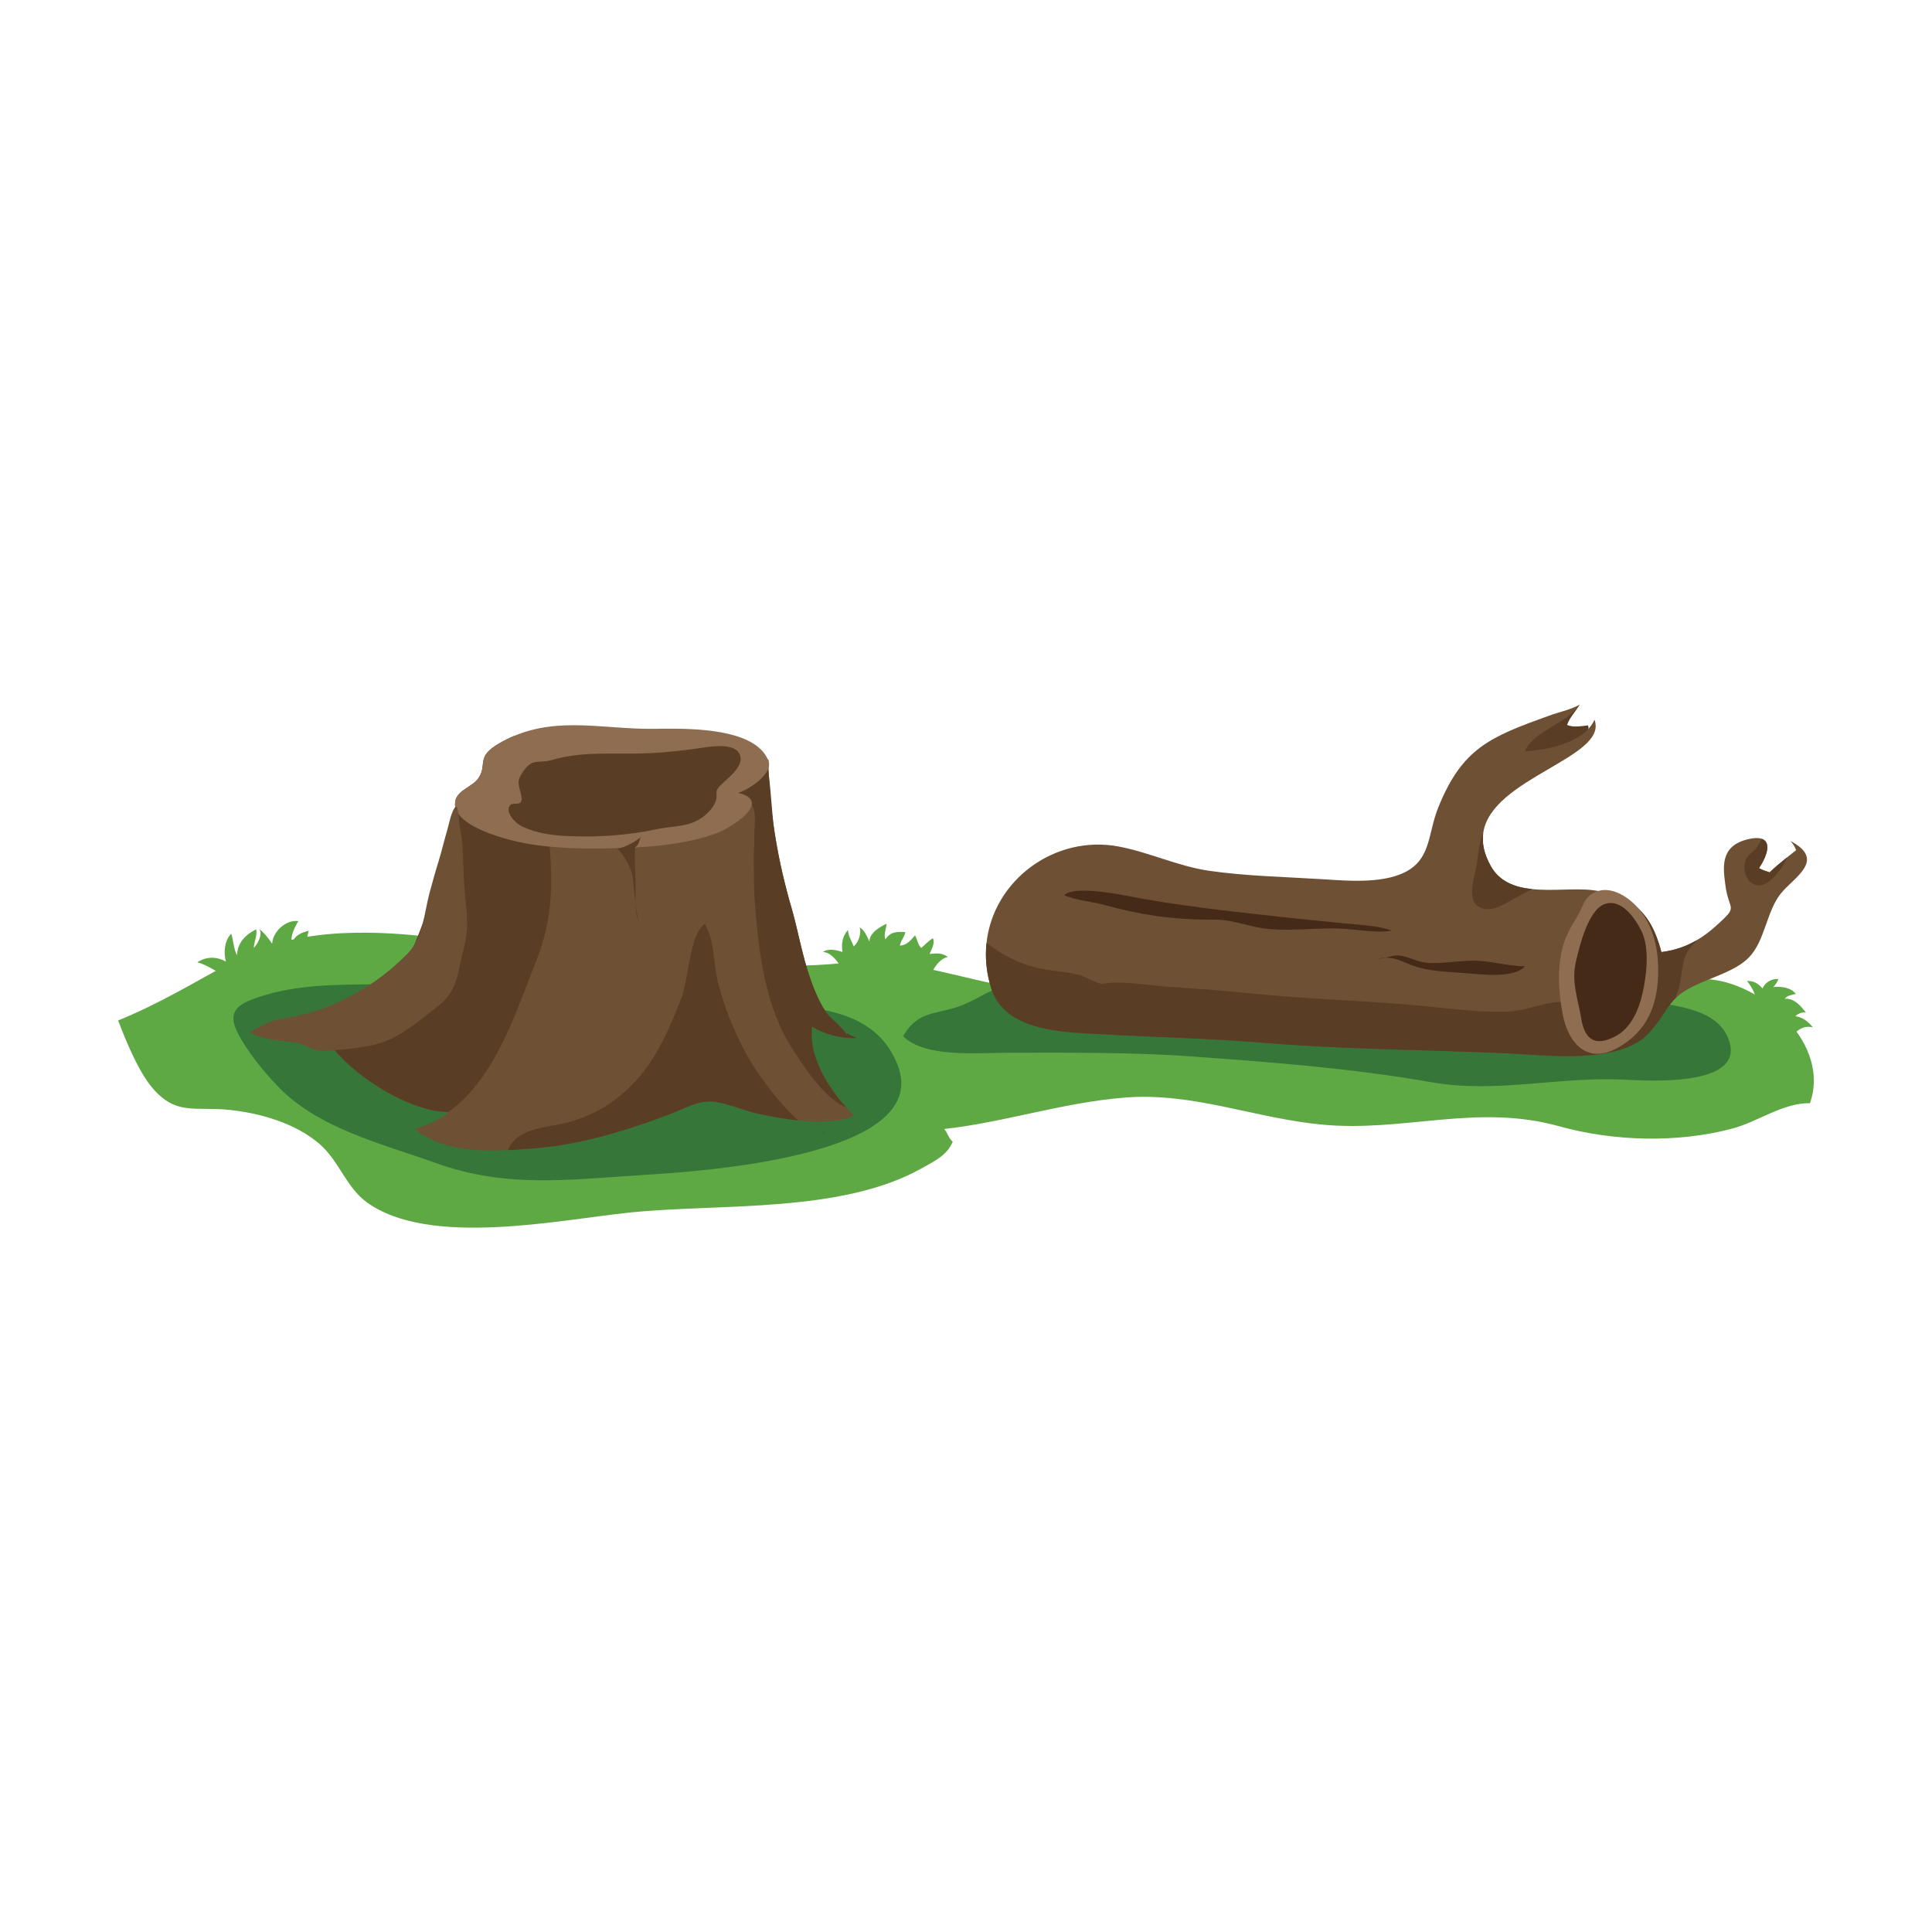 <?xml version="1.0" encoding="utf-8"?>
<!-- Generator: Adobe Illustrator 16.0.0, SVG Export Plug-In . SVG Version: 6.00 Build 0)  -->
<!DOCTYPE svg PUBLIC "-//W3C//DTD SVG 1.1//EN" "http://www.w3.org/Graphics/SVG/1.1/DTD/svg11.dtd">
<svg version="1.1" id="Layer_1" xmlns="http://www.w3.org/2000/svg" xmlns:xlink="http://www.w3.org/1999/xlink" x="0px" y="0px"
	 width="350px" height="350px" viewBox="0 0 350 350" enable-background="new 0 0 350 350" xml:space="preserve">
<g>
	<path fill="#5FA945" d="M327.883,199.859c3.778-10.54-8.145-21.387-17.908-22.422c-4.176-0.438-8.93,1.203-12.941,2.251
		c-12.507,3.267-23.776,2.97-36.575,0.578c-12.534-2.342-26.075-2.747-38.965-2.141c-12.705,0.598-27.162,2.901-39.812,0.421
		c-10.435-2.047-18.256-5.155-29.276-4.048c-12.367,1.243-24.64-0.438-37.231-0.438c-22.972,0-51.531-11.566-73.039,0.14
		c-7.003,3.812-13.348,7.665-20.734,10.663c1.303,3.449,3.633,9.208,6.215,12.238c4.272,5.018,7.752,3.347,13.833,3.956
		c5.598,0.561,12.103,2.417,16.454,6.202c3.551,3.089,4.795,7.818,8.553,10.551c11.329,8.238,35.009,3.14,47.703,1.845
		c16.341-1.668,38.26,0.208,52.891-8.048c2.336-1.318,4.487-2.292,5.546-4.77c-0.767-0.653-1.012-1.762-1.547-2.309
		c10.765-1.177,21.319-4.755,32.576-5.681c12.608-1.036,23.736,3.8,36.155,4.911c14.788,1.321,27.81-3.86,42.623,0.263
		c9.886,2.752,21.481,3.095,31.51,0.408C318.464,203.213,323.074,199.746,327.883,199.859z"/>
	<path fill="#377639" d="M46.98,180.591c-3.804,1.255-5.844,2.561-4.031,6.294c1.67,3.439,4.76,7.173,7.39,9.92
		c7.355,7.687,18.856,10.375,28.613,13.891c12.768,4.603,24.15,2.998,37.328,2.177c9.163-0.57,52.882-3.079,46.339-19.923
		c-3.34-8.596-11.62-10.091-19.621-10.857c-18.907-1.814-37.336-0.887-56.166-4.409c-6.309-1.181-12.915,0.522-19.424,0.624
		C60.45,178.415,53.738,178.36,46.98,180.591z"/>
	<path fill="#377639" d="M313.042,188.001c3.826,9.153-14.977,7.763-19.206,7.575c-11.74-0.519-22.811,2.536-34.532,0.479
		c-14.36-2.521-28.924-3.623-43.434-4.669c-11.125-0.801-22.345-0.667-33.563-0.667c-5.292,0-14.686,0.94-18.71-2.982
		c1.76-3.001,3.595-3.843,6.797-4.52c3.214-0.681,4.63-1.316,7.596-2.918c9.057-4.89,21.374-4.21,31.42-4.21
		c17.658,0,35.227-1.294,52.895-0.367c6.805,0.358,13.468,0.86,20.185,1.782c6.358,0.873,12.342,3.088,18.604,4.242
		C305.276,182.517,311.097,183.345,313.042,188.001z"/>
	<path fill="#593D25" d="M286.161,127.597c-0.66,1.324-1.757,2.237-2.26,3.713c0.991,0.533,2.69,0.219,3.766,0.101
		c1.044,2.15-5.381,5.004-6.738,5.862c-1.867,1.181-10.657,5.987-11.415,1.249c-0.551-3.445,7.873-6.359,10.211-7.479
		c1.827-0.875,3.541-1.758,5.427-2.434L286.161,127.597z"/>
	<path fill="#6E5034" d="M147.108,185.977c-0.614,4.973,2.387,10.436,6.178,14.623c0.462,0.511,0.936,1.006,1.417,1.475
		c-2.634,1.266-6.395,1.309-10.026,0.924c0,0,0-0.003-0.002,0c-2.681-0.285-5.292-0.805-7.32-1.236
		c-2.554-0.541-5.25-1.771-7.83-2.157c-2.768-0.415-5.334,1.163-8.182,2.246c-7.301,2.781-15.817,5.429-23.932,6.124
		c-1.738,0.148-3.563,0.298-5.402,0.381c-4.875,0.223-9.872-0.009-13.752-1.89c-1.087-0.526-2.266-1.13-3.027-1.935
		c2.124-0.737,4.444-1.619,6.142-3.075h-0.146c-8.078-0.054-20.16-8.51-22.769-14.564c11.876-1.594,16.739-15.191,19.313-23.043
		c1.439-4.394,2.115-8.919,3.465-13.33c0.306-1.001,0.653-2.806,1.244-4.354c0.402-1.065,0.921-2.005,1.618-2.479
		c1.708-1.167,4.633-0.392,6.715-1.035l7.507-0.787l37.838-3.967l2.941-0.308l0.117-0.012c0,0.104,0.002,0.208,0.005,0.313
		c0.002,0.392,0.009,0.787,0.021,1.182c0.227,8.532,1.748,17.195,4.161,25.444c1.867,6.382,3.587,20.906,11.875,23.52
		C152.425,188.193,149.321,187.369,147.108,185.977z"/>
	<path fill="#593D25" d="M153.377,187.166c0.592,0.361,1.226,0.655,1.902,0.868c-2.854,0.159-5.958-0.665-8.171-2.058
		c-0.614,4.973,2.387,10.436,6.178,14.623c-0.752-0.3-1.507-0.742-2.259-1.346c-3.018-2.422-5.364-5.955-7.445-9.18
		c-4.93-7.634-6.07-17.133-6.79-25.958c-0.225-2.747-0.228-5.493-0.231-8.243c-0.001-0.393-0.001-0.785-0.002-1.178
		c0.013-0.393,0.031-0.785,0.05-1.177c0.018-0.394,0.038-0.788,0.056-1.183c-0.204-2.373,0.789-5.352-0.949-7.338
		c-1.242-1.489-3.972,0-5.247-2.271c-0.109-0.271-0.155-0.552-0.15-0.837c0.018-1.14,0.846-2.354,1.674-3.347
		c1.489-1.241,3.227-3.227,5.46-2.233c0.372,0.124,0.669,0.33,0.906,0.601c0.199,0.225,0.355,0.494,0.482,0.795
		c0.846,4.313,0.846,8.781,1.466,12.975c0.065,0.425,0.133,0.849,0.205,1.273c0.707,4.24,1.685,8.435,2.891,12.56
		c1.208,4.132,1.897,8.393,3.289,12.478c0.735,2.161,1.613,4.31,2.857,6.231c0.903,1.396,3.957,3.406,3.957,4.885L153.377,187.166z"
		/>
	<path fill="#593D25" d="M97.151,174.063c-3.185,7.969-6.003,16.892-11.635,23.437c-1.323,1.538-2.763,2.859-4.289,3.956
		c-8.078-0.054-20.16-8.51-22.769-14.564c11.876-1.594,16.739-15.191,19.313-23.043c1.439-4.394,2.115-8.919,3.465-13.33
		c0.306-1.001,0.653-2.806,1.244-4.354c-0.03-0.144-0.044-0.291-0.047-0.439c-0.054-2.608,3.158-2.991,4.339-4.9
		c1.514-2.45-0.581-3.686,3.646-6.146c0.904-0.526,1.802-0.974,2.699-1.348c0.457,0.266,0.899,0.593,1.328,0.986
		c2.178,1.985,3.267,4.669,3.875,7.546c0.667,3.156,0.754,6.539,1.058,9.48c0.069,0.687,0.134,1.365,0.19,2.038
		C100.186,160.619,99.953,167.048,97.151,174.063z"/>
	<path fill="#593D25" d="M144.675,202.998c-2.681-0.285-5.292-0.805-7.32-1.236c-2.554-0.541-5.25-1.771-7.83-2.157
		c-2.768-0.415-5.334,1.163-8.182,2.246c-7.301,2.781-15.817,5.429-23.932,6.124c-1.738,0.148-3.563,0.298-5.402,0.381
		c1.636-3.983,6.594-4.016,10.262-4.879c5.206-1.224,9.471-3.9,13.042-7.819c3.751-4.116,6.206-9.85,8.17-14.993
		c1.238-3.242,1.479-11.565,4.2-13.276c1.789,3.138,1.484,6.348,2.204,9.739c0.953,4.48,3.061,9.691,5.233,13.692
		C136.688,193.708,140.788,199.681,144.675,202.998z"/>
	<path fill="#593D25" d="M149.27,204.966v0.372c-0.058,0-0.114-0.002-0.171-0.006C149.165,205.217,149.223,205.096,149.27,204.966z"
		/>
	<path fill="#8F6D51" d="M139.243,139.07c-0.48,1.634-2.819,3.351-4.487,4.155c-0.387,0.187-0.741,0.323-1.023,0.4
		c0.348,0.084,0.655,0.179,0.921,0.283c2.614,1.005,1.544,2.81-0.333,4.367c-1.494,1.236-3.498,2.313-4.575,2.704
		c-4.907,1.78-10.682,2.413-16.006,2.606c-4.687,0.171-9.475,0.253-14.172-0.204c-1.455-0.139-2.899-0.333-4.331-0.591
		c-3.192-0.576-12.044-2.803-12.757-6.625c-0.03-0.144-0.044-0.291-0.047-0.439c-0.054-2.608,3.158-2.991,4.339-4.9
		c1.514-2.45-0.581-3.686,3.646-6.146c0.904-0.526,1.802-0.974,2.699-1.348c8.309-3.51,16.451-1.184,25.443-1.298
		c4.529-0.057,14.323-0.328,18.757,3.274c0.779,0.63,1.395,1.385,1.782,2.281c0.045,0.1,0.085,0.199,0.123,0.301
		c0.004,0.013,0.009,0.028,0.015,0.04C139.367,138.295,139.358,138.68,139.243,139.07z"/>
	<path fill="#6E5034" d="M60.339,181.976c-3.219,1.373-6.229,2.116-9.602,2.653c-2.177,0.346-3.635,1.465-5.56,2.32
		c2.433,1.43,4.979,1.51,7.71,1.821c1.576,0.179,2.488,0.824,3.972,1.323c1.302,0.437,2.494,0.291,3.802,0.161
		c2.885-0.287,5.645-0.461,8.444-1.357c3.755-1.2,7.281-4.351,10.385-6.747c3.548-2.737,3.469-6.451,4.55-10.426
		c0.839-3.09,0.625-5.417,0.299-8.605c-0.308-3.013-0.394-6.081-0.505-9.102c-0.053-1.453-0.226-2.583-0.497-3.972
		c-0.084-0.434-0.336-3.63-0.53-3.772c-0.057-0.059-0.114-0.119-0.169-0.179c-0.849,0.586-1.3,3.23-1.613,4.278
		c-0.588,1.97-1.04,3.967-1.66,5.957c-0.562,1.801-1.034,3.544-1.525,5.336c-1.012,3.688-1.142,8.151-3.96,11.036
		C70.016,176.656,65.458,179.791,60.339,181.976z"/>
	<path fill="#593D25" d="M118.938,150.223c-5.121,1.09-10.652,1.488-15.89,1.248c-2.958-0.135-5.835-0.469-8.525-1.784
		c-0.948-0.463-2.497-1.933-2.376-3.111c0.167-1.624,1.779-0.51,2.241-1.339c0.539-0.997-0.923-2.922-0.278-4.317
		c0.451-0.975,1.411-2.45,2.509-2.77c1.005-0.292,2.147-0.1,3.24-0.432c5.743-1.74,11.689-0.992,17.715-1.265
		c3.002-0.136,6.072-0.474,9.035-0.902c1.78-0.257,5.952-1.043,7.202,0.778c1.536,2.238-2.191,4.783-3.424,6.078
		c-0.922,0.967-0.437,1.134-0.6,2.206c-0.157,1.038-0.948,2.041-1.681,2.74C125.354,149.976,122.288,149.51,118.938,150.223z"/>
	<path fill="#6E5034" d="M322.623,161.856c-2.612,3.234-2.873,8.624-5.809,11.613c-2.399,2.451-6.763,3.585-9.902,5.123
		c-1.449,0.709-2.434,1.371-3.176,2.048c-1.857,1.678-2.287,3.461-4.929,6.405c-5.266,5.872-18.461,4.109-25.741,3.779
		c-14.688-0.666-29.515-0.692-44.239-1.914c-9.71-0.802-19.287-0.995-28.947-1.524c-6.859-0.375-17.818-0.396-20.305-8.313
		c-0.892-2.845-1.141-5.622-0.858-8.24c1.212-11.36,12.371-19.693,24.009-17.466c5.535,1.059,10.729,3.569,16.294,4.381
		c6.709,0.974,13.834,1.105,20.611,1.533c4.712,0.298,11.729,0.926,15.84-1.823c3.729-2.49,3.305-6.751,5.079-11.165
		c4.352-10.805,9.421-12.796,20.101-16.651c1.893-0.683,3.735-1.021,5.545-1.982c-2.467,3.591-8.134,4.532-9.97,8.44
		c3.921-0.188,10.803-1.511,12.63-5.722c2.587,6.846-18.698,10.53-20.154,20.512c-0.258,1.788,0.118,3.78,1.38,6.024
		c1.587,2.823,4.356,3.828,7.45,4.155c0.001-0.004,0.005-0.003,0.005-0.003c3.686,0.39,7.832-0.192,10.971,0.192
		c2.761,0.339,4.995,1.025,6.804,2.183c2.758,1.764,4.526,4.627,5.663,9.036c2.464-0.305,4.563-1.062,6.473-2.19
		c1.21-0.713,2.341-1.573,3.439-2.565c4.261-3.841,2.297-2.443,1.669-7.477c-0.358-2.877-1.016-6.764,3.673-8.095
		c1.347-0.379,2.311-0.414,2.945-0.185c1.601,0.566,1.15,2.774-0.513,5.321c0.652,0.329,1.235,0.538,1.924,0.756
		c0.984-0.96,2.089-1.864,3.186-2.739c0.546-0.437,1.09-0.866,1.619-1.292c-0.346-0.845-0.463-0.957-1.021-1.652
		C330.917,155.804,324.978,158.934,322.623,161.856z"/>
	<path fill="#593D25" d="M303.736,180.64c-1.857,1.678-2.287,3.461-4.929,6.405c-5.266,5.872-18.461,4.109-25.741,3.779
		c-14.688-0.666-29.515-0.692-44.239-1.914c-9.71-0.802-19.287-0.995-28.947-1.524c-6.859-0.375-17.818-0.396-20.305-8.313
		c-0.892-2.845-1.141-5.622-0.858-8.24c3.006,2.267,6.202,3.951,10.06,4.691c2.218,0.425,4.52,0.52,6.712,1.077
		c0.735,0.184,3.679,1.734,4.17,1.636c3.33-0.669,8.433,0.297,12.181,0.541c4.787,0.313,9.617,0.661,14.425,1.154
		c9.644,0.999,19.303,1.27,28.99,2.076c5.831,0.489,12.104,1.451,17.855,1.259c3.518-0.117,7.409-2.082,10.523-1.711
		c2.392-3.439,15.33-1.851,19.206-1.138C303.152,180.475,303.449,180.549,303.736,180.64z"/>
	<path fill="#593D25" d="M277.531,161.068c-0.911,0.509-1.699,0.917-2.22,1.177c-2.008,1.004-5.436,3.719-7.743,1.768
		c-1.829-1.55-0.302-5.586-0.014-7.491c0.29-1.932,0.389-3.908,1.146-5.633c-0.258,1.788,0.118,3.78,1.38,6.024
		C271.668,159.736,274.438,160.741,277.531,161.068z"/>
	<path fill="#593D25" d="M302.538,181.798c-3.165,2.564-6.25-0.706-7.747-3.48c-1.767-3.275-2.361-9.867-0.757-13.299
		c0.307-0.657,0.742-1.173,1.276-1.579c2.758,1.764,4.526,4.627,5.663,9.036c2.464-0.305,4.563-1.062,6.473-2.19
		c-0.886,0.955-1.771,1.906-2.204,3.103C304.323,175.942,304.759,180.002,302.538,181.798z"/>
	<path fill="#8F6D51" d="M295.152,188.434c4.201-3.318,5.416-8.181,5.224-13.702c-0.12-3.436-1.089-7.137-3.284-9.849
		c-2.005-2.474-5.92-5.104-9.04-2.701c-1.104,0.851-1.359,2.16-2.038,3.347c-1.154,2.021-2.335,3.75-2.931,6.054
		c-1.028,3.981-0.731,8.215,0.026,12.215c0.96,5.058,4.327,9.053,9.784,6.11C293.728,189.459,294.479,188.967,295.152,188.434z"/>
	<path fill="#593D25" d="M323.77,155.301c-0.777,1.947-2.764,4.313-4.111,4.866c-2.442,1.008-4.052-1.699-3.567-3.844
		c0.283-1.256,0.763-1.416,1.655-2.224c0.76-0.69,0.981-1.475,1.427-2.137c1.601,0.566,1.15,2.774-0.513,5.321
		c0.652,0.329,1.235,0.538,1.924,0.756C321.568,157.081,322.673,156.176,323.77,155.301z"/>
	<path fill="#442A17" d="M231.971,166.098c3.738,0.414,7.508,0.757,11.249,1.153c2.766,0.292,6.388,0.393,8.938,1.349
		c-3.194,0.511-6.762-0.363-10.129-0.405c-4.038-0.051-8.107,0.442-12.113,0.113c-3.396-0.28-6.313-1.708-9.832-1.705
		c-3.754,0.004-7.18-0.155-10.865-0.697c-3.039-0.447-6.088-1.124-9.032-1.941c-2.386-0.663-5.155-0.822-7.389-1.773
		c1.428-1.715,9.112-0.346,11.254,0.075C213.228,164.066,222.544,165.051,231.971,166.098z"/>
	<path fill="#442A17" d="M249.564,173.658c1.439,0.082,2.54-0.725,4.004-0.55c1.693,0.203,3.205,1.178,4.916,1.314
		c3.133,0.249,6.292-0.563,9.442-0.356c2.903,0.191,5.684,1,8.323,0.981c-2.014,2.324-8.363,1.418-11.173,1.212
		c-2.94-0.217-6.303-0.306-9.096-1.314c-2.156-0.779-3.54-1.816-5.999-1.323L249.564,173.658z"/>
	<path fill="#442A17" d="M285.465,174.333c-0.822,3.544,0.415,6.692,0.979,10.13c0.63,3.836,2.47,5.224,6.196,3.271
		c2.798-1.465,4.196-4.651,4.903-7.727c0.729-3.172,1.341-8.158-0.118-11.21c-1.075-2.247-3.612-6.094-6.7-5.024
		C287.668,164.833,286.097,171.607,285.465,174.333z"/>
	<path fill="#5FA945" d="M41.567,178.223c0.104-0.022,0.21-0.044,0.315-0.065c-0.1-0.108-0.027-0.019-0.062,0.005
		c-0.88-1.385-4.595-3.535-6.075-3.817c1.608-1.112,3.526-1.074,5.177-0.144c-0.435-1.617-0.271-3.871,0.998-5.08
		c0.031,0.156-0.016-0.085-0.048-0.04c0.444,1.303,0.386,2.676,1.077,3.97c0.036-2.25,1.571-3.785,3.47-4.695
		c0.206,1.098-0.389,2.281-0.45,3.351c0.716-0.686,1.71-2.505,0.962-3.438c0.998,0.77,1.686,1.692,2.364,2.691
		c0.142-2.214,2.5-4.404,4.764-4.092c-0.542,0.844-1.639,2.924-1.109,3.93c0.482-1.428,1.683-1.844,2.985-2.191
		c-0.668,2.128-0.311,3.925-0.509,6.093c-1.212,0.601-2.978,0.434-4.35,0.767c-3.739,0.908-7.267,2.381-11.134,2.757H41.567z"/>
	<path fill="#5FA945" d="M152.637,175.713c-0.642-1.24-2.022-3.244-3.583-3.245c1.022-0.714,2.466-0.357,3.567-0.019
		c-0.218-1.47-0.042-2.778,0.991-3.979c0.081,1.122,0.641,1.937,1.05,2.981c0.873-0.754,1.425-2.354,1.067-3.475
		c-0.048-0.043-0.051-0.042-0.01,0.006c0.997,0.588,1.433,1.869,1.794,2.622c-0.078-1.551,1.93-2.75,3.104-3.254
		c-0.063,0.817-0.591,2.039-0.2,2.816c0.854-1.404,2.079-1.388,3.579-1.313c-0.088,0.87-0.891,1.61-0.958,2.467
		c1.271-0.137,1.904-0.91,2.732-1.878c0.376,0.657,0.528,1.795,1.122,2.281c0.683-0.556,1.356-1.32,2.094-1.744
		c0.476,0.782-0.249,2.074-0.581,2.838c1.354-0.093,2-0.275,3.314,0.519c-2.649,0.7-3.209,4.308-4.951,6.127L152.637,175.713z"/>
	<path fill="#5FA945" d="M317.951,182.216c0.569-1.605-0.541-3.296-1.453-4.512c1.214-0.027,2.054,0.475,2.798,1.372
		c0.455-1.125,1.71-1.838,2.895-1.712c-0.197,0.517-0.547,1.036-0.948,1.457c1.27-0.167,3.235,0.045,4.074,1.245
		c-0.687,0.149-1.524,0.25-1.976,0.874c1.659-0.153,2.938,1.322,3.819,2.514c-0.596-0.182-1.438,0.171-1.913,0.644
		c1.255,0.132,2.399,1.036,3.163,2.004c-2.954-0.645-3.663,2.388-6.083,2.992L317.951,182.216z"/>
	<path fill="#593D25" d="M116.009,151.701c-0.788,0.688-2.946,1.95-4.185,2.019c1.333,1.187,2.658,3.853,2.827,5.475
		c0.263,2.514,0.44,5.329,1.07,7.752c-0.932-2.086-0.482-5.264-0.588-7.557c-0.09-1.947-0.195-3.955-0.081-5.92
		c0.736-0.339,0.773-1.325,1.054-1.964L116.009,151.701z"/>
</g>
</svg>

